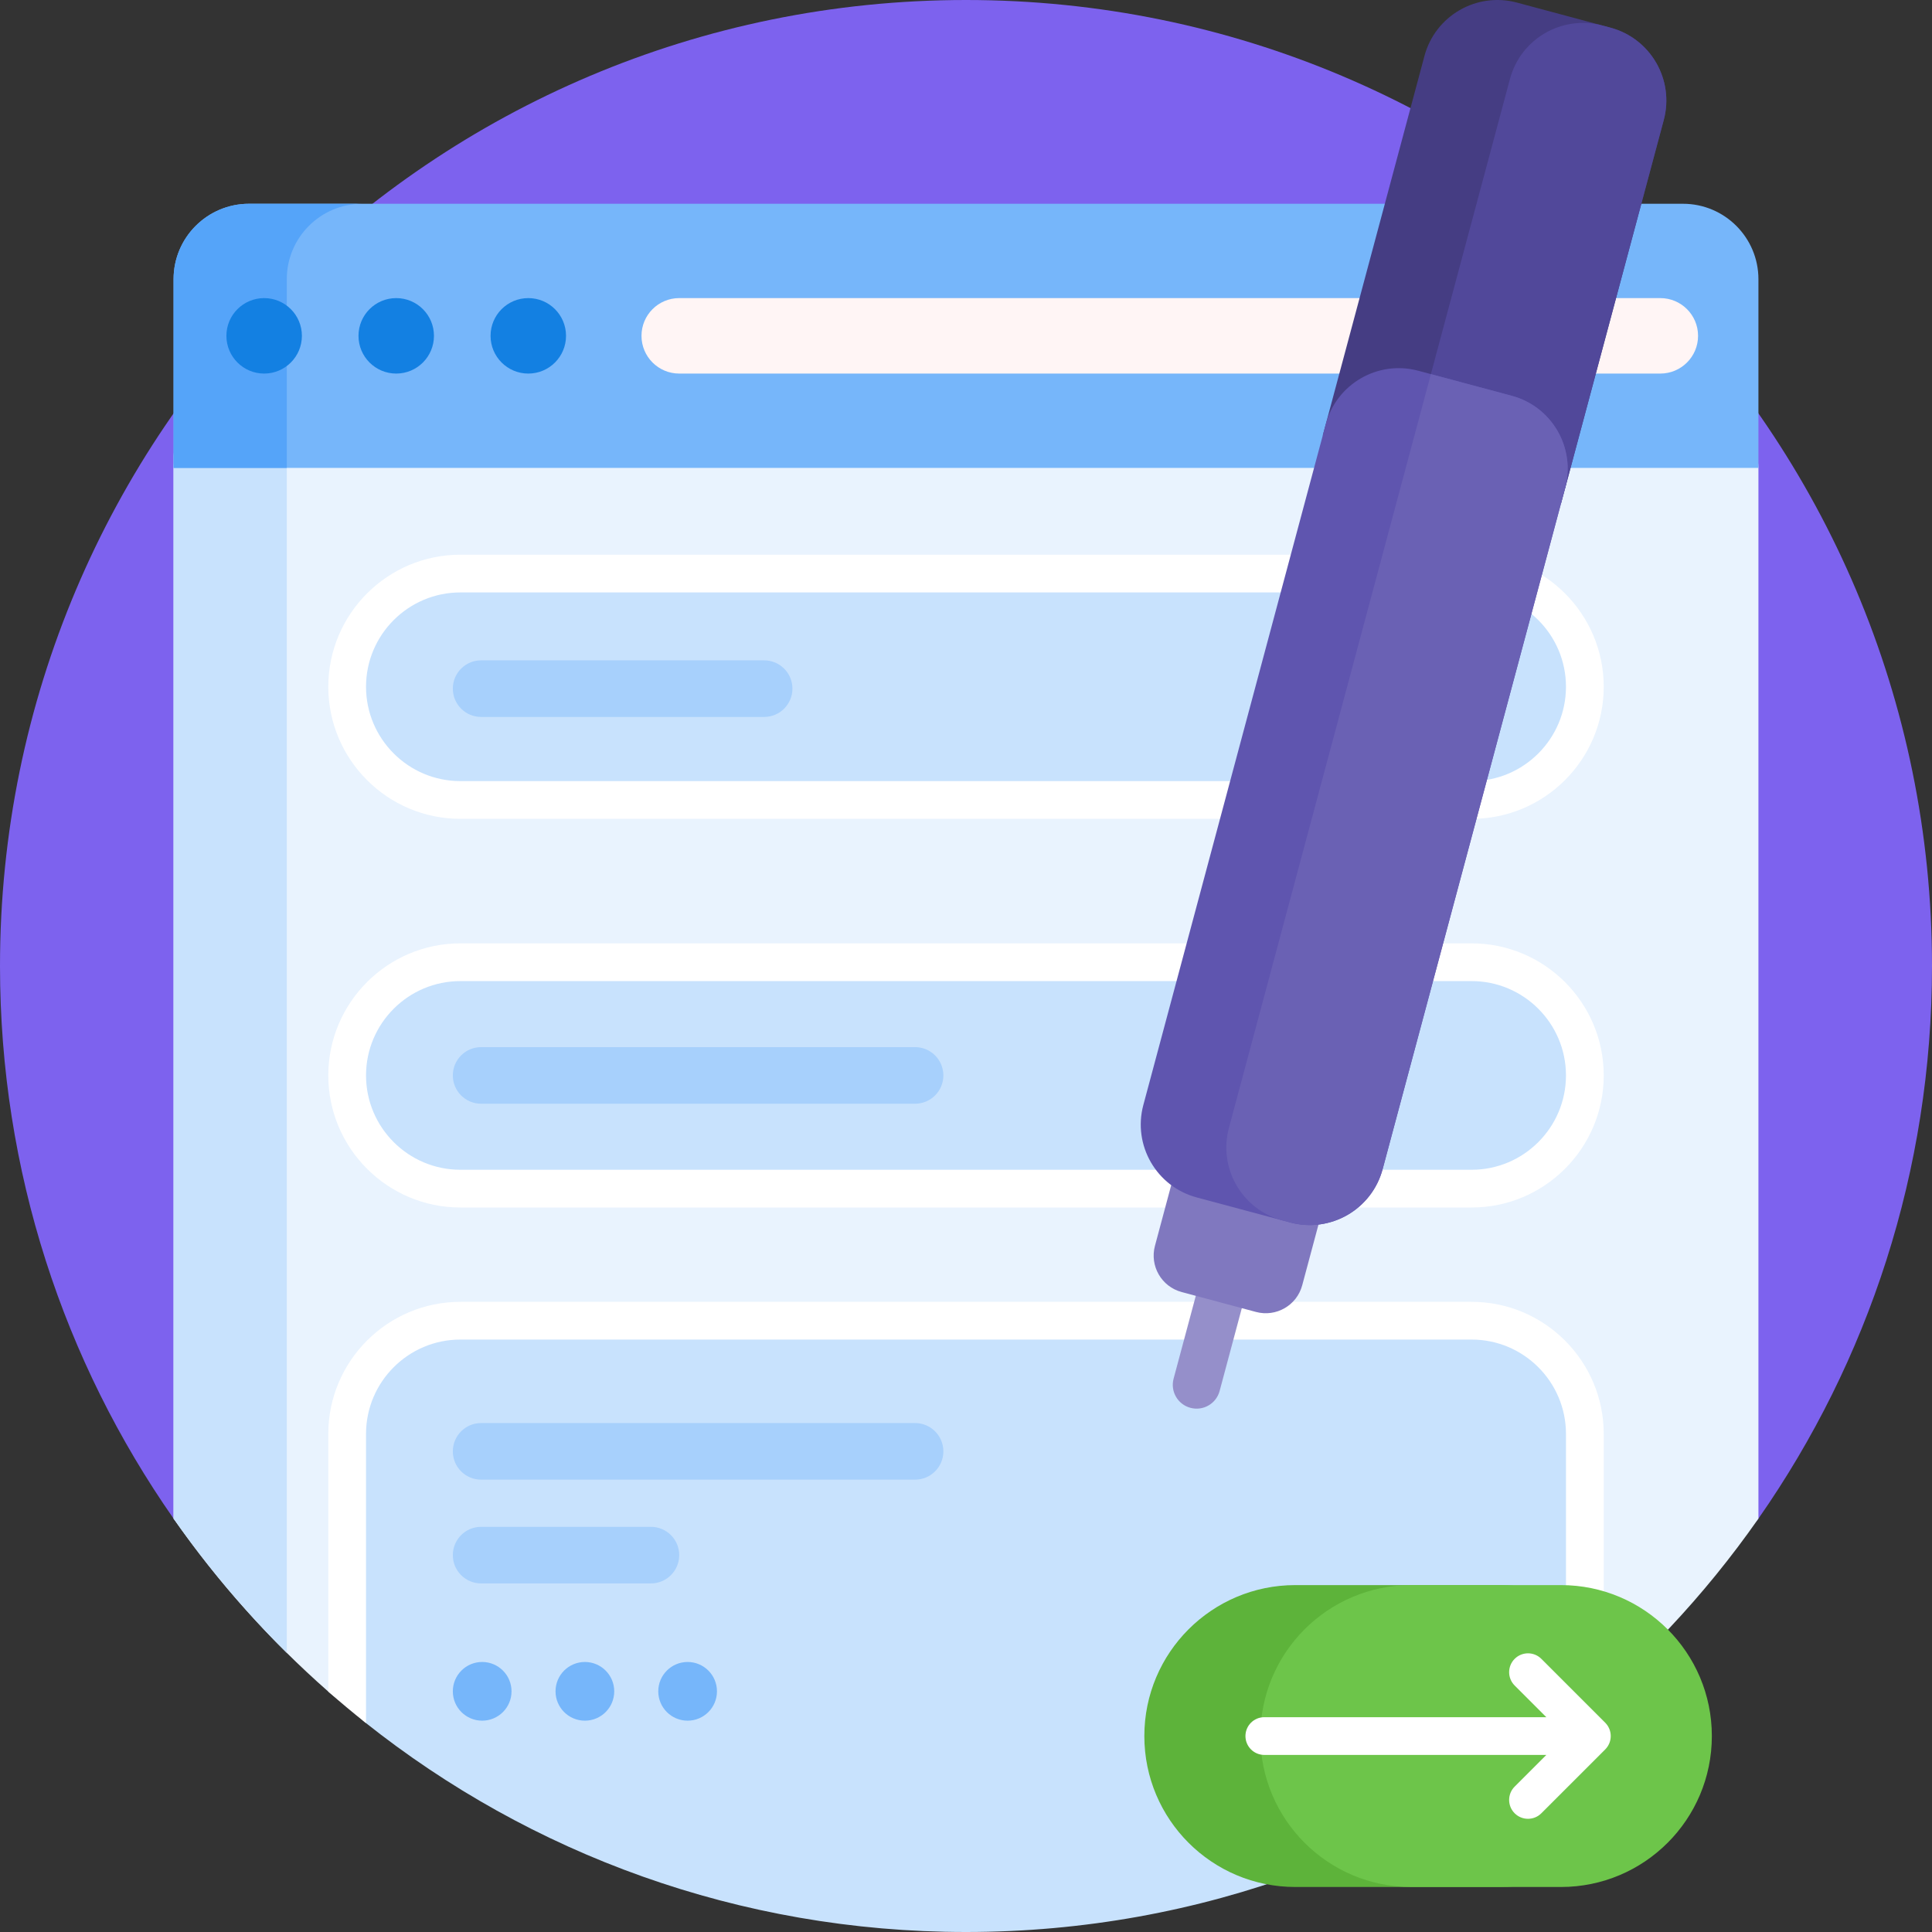 <svg width="81" height="81" viewBox="0 0 81 81" fill="none" xmlns="http://www.w3.org/2000/svg">
<rect x="0" y="0" width="81" height="81" fill="#333333" stroke="none"/>
<g clip-path="url(#clip0_2003_4118)">
<path d="M9.645 63.782C9.007 64.532 7.842 64.476 7.278 63.669C2.691 57.104 0 49.116 0 40.5C0 18.133 18.133 0 40.5 0C62.868 0 81 18.133 81 40.5C81 49.103 78.317 57.08 73.743 63.639C73.17 64.462 71.982 64.518 71.331 63.755C63.903 55.042 52.847 49.518 40.5 49.518C28.14 49.518 17.074 55.054 9.645 63.782Z" fill="#7D62EE"/>
<path d="M73.723 19.617V63.668C71.462 66.904 68.741 69.794 65.654 72.243C58.745 77.725 20.897 77.195 13.764 70.921C11.323 68.775 9.144 66.339 7.277 63.668V19.617C7.277 18.743 7.986 18.035 8.86 18.035H72.141C73.014 18.035 73.723 18.743 73.723 19.617Z" fill="#E9F3FE"/>
<path d="M13.606 18.035C12.732 18.035 12.024 18.519 12.024 19.116V69.298C10.278 67.571 8.688 65.687 7.277 63.668V19.116C7.277 18.519 7.986 18.035 8.86 18.035H13.606Z" fill="#C8E2FD"/>
<path d="M73.723 11.707V19.617H7.277V11.707C7.277 9.959 8.694 8.543 10.442 8.543H70.559C72.306 8.543 73.723 9.959 73.723 11.707Z" fill="#76B6FA"/>
<path d="M15.188 8.543C13.44 8.543 12.024 9.959 12.024 11.707V19.617H7.277V11.707C7.277 9.959 8.694 8.543 10.442 8.543H15.188Z" fill="#55A4F9"/>
<path d="M12.657 14.08C12.657 14.954 11.948 15.662 11.075 15.662C10.201 15.662 9.492 14.954 9.492 14.08C9.492 13.206 10.201 12.498 11.075 12.498C11.948 12.498 12.657 13.206 12.657 14.08ZM22.149 12.498C21.275 12.498 20.567 13.206 20.567 14.08C20.567 14.954 21.275 15.662 22.149 15.662C23.023 15.662 23.731 14.954 23.731 14.08C23.731 13.206 23.023 12.498 22.149 12.498ZM16.612 12.498C15.738 12.498 15.03 13.206 15.03 14.08C15.03 14.954 15.738 15.662 16.612 15.662C17.486 15.662 18.194 14.954 18.194 14.08C18.194 13.206 17.486 12.498 16.612 12.498Z" fill="#1380E2"/>
<path d="M71.192 14.08C71.192 14.954 70.483 15.662 69.609 15.662H28.477C27.603 15.662 26.895 14.954 26.895 14.08C26.895 13.206 27.603 12.498 28.477 12.498H69.609C70.483 12.498 71.192 13.206 71.192 14.08Z" fill="#FFF5F5"/>
<path d="M19.301 40.342H61.699C64.321 40.342 66.445 42.466 66.445 45.088C66.445 47.709 64.321 49.834 61.699 49.834H19.301C16.68 49.834 14.555 47.709 14.555 45.088C14.555 42.466 16.68 40.342 19.301 40.342ZM14.555 28.793C14.555 31.414 16.68 33.539 19.301 33.539H61.699C64.321 33.539 66.445 31.414 66.445 28.793C66.445 26.172 64.321 24.047 61.699 24.047H19.301C16.68 24.047 14.555 26.172 14.555 28.793ZM61.699 55.371H19.301C16.68 55.371 14.555 57.496 14.555 60.117V70.648C14.555 71.258 14.833 71.835 15.311 72.215C22.225 77.714 30.979 81 40.5 81C50.372 81 59.418 77.468 66.445 71.599V60.117C66.445 57.496 64.321 55.371 61.699 55.371Z" fill="#C8E2FD"/>
<path d="M19.301 39.551H61.699C64.752 39.551 67.237 42.035 67.237 45.088C67.237 48.141 64.752 50.625 61.699 50.625H19.301C16.248 50.625 13.764 48.141 13.764 45.088C13.764 42.035 16.248 39.551 19.301 39.551ZM61.699 49.043C63.88 49.043 65.654 47.269 65.654 45.088C65.654 42.907 63.88 41.133 61.699 41.133H19.301C17.12 41.133 15.346 42.907 15.346 45.088C15.346 47.269 17.12 49.043 19.301 49.043H61.699ZM61.699 34.33H19.301C16.248 34.33 13.764 31.846 13.764 28.793C13.764 25.74 16.248 23.256 19.301 23.256H61.699C64.752 23.256 67.237 25.74 67.237 28.793C67.237 31.846 64.752 34.33 61.699 34.33ZM19.301 24.838C17.12 24.838 15.346 26.612 15.346 28.793C15.346 30.974 17.12 32.748 19.301 32.748H61.699C63.88 32.748 65.654 30.974 65.654 28.793C65.654 26.612 63.88 24.838 61.699 24.838H19.301ZM61.699 54.58H19.301C16.248 54.58 13.764 57.064 13.764 60.117V70.921C14.28 71.375 14.807 71.816 15.346 72.243V60.117C15.346 57.936 17.12 56.162 19.301 56.162H61.699C63.88 56.162 65.654 57.936 65.654 60.117V72.243C66.193 71.816 66.721 71.375 67.237 70.921V60.117C67.237 57.064 64.752 54.58 61.699 54.58Z" fill="white"/>
<path d="M38.364 62.035H20.171C19.516 62.035 18.985 61.504 18.985 60.849C18.985 60.193 19.516 59.662 20.171 59.662H38.364C39.02 59.662 39.551 60.193 39.551 60.849C39.551 61.504 39.02 62.035 38.364 62.035ZM28.477 65.199C28.477 64.544 27.945 64.013 27.29 64.013H20.171C19.516 64.013 18.985 64.544 18.985 65.199C18.985 65.855 19.516 66.386 20.171 66.386H27.29C27.945 66.386 28.477 65.855 28.477 65.199ZM39.551 45.088C39.551 44.432 39.02 43.901 38.364 43.901H20.171C19.516 43.901 18.985 44.432 18.985 45.088C18.985 45.743 19.516 46.274 20.171 46.274H38.364C39.02 46.274 39.551 45.743 39.551 45.088ZM33.223 28.872C33.223 28.216 32.692 27.685 32.036 27.685H20.171C19.516 27.685 18.985 28.216 18.985 28.872C18.985 29.527 19.516 30.058 20.171 30.058H32.036C32.692 30.058 33.223 29.527 33.223 28.872Z" fill="#A7D0FC"/>
<path d="M21.446 70.91C21.446 71.589 20.895 72.14 20.215 72.14C19.535 72.14 18.985 71.589 18.985 70.91C18.985 70.23 19.535 69.679 20.215 69.679C20.895 69.679 21.446 70.23 21.446 70.91ZM24.522 69.679C23.842 69.679 23.291 70.23 23.291 70.91C23.291 71.589 23.842 72.14 24.522 72.14C25.202 72.14 25.752 71.589 25.752 70.91C25.752 70.23 25.201 69.679 24.522 69.679ZM28.829 69.679C28.149 69.679 27.598 70.23 27.598 70.91C27.598 71.589 28.149 72.14 28.829 72.14C29.508 72.14 30.059 71.589 30.059 70.91C30.059 70.23 29.508 69.679 28.829 69.679Z" fill="#76B6FA"/>
<path d="M57.61 34.145L51.133 58.318C50.99 58.851 50.443 59.167 49.91 59.024C49.377 58.882 49.061 58.334 49.204 57.801L55.681 33.628C55.824 33.095 56.371 32.779 56.904 32.922C57.437 33.064 57.753 33.612 57.61 34.145Z" fill="#958FCA"/>
<path d="M55.827 49.293L54.596 53.886C54.37 54.73 53.502 55.23 52.658 55.004L49.541 54.169C48.696 53.943 48.196 53.075 48.422 52.231L49.653 47.638C49.879 46.794 50.746 46.294 51.59 46.52L54.708 47.355C55.552 47.581 56.053 48.449 55.827 49.293Z" fill="#8078BF"/>
<path d="M69.754 5.034L65.618 20.47L65.443 21.121L55.459 18.251L55.669 17.467L59.721 2.346C60.173 0.658 61.908 -0.344 63.596 0.108L67.516 1.159C69.204 1.611 70.206 3.346 69.754 5.034Z" fill="#453D83"/>
<path d="M69.753 5.034L65.618 20.469L59.279 18.34L63.307 3.307C63.76 1.619 65.495 0.617 67.183 1.069L67.516 1.159C69.204 1.611 70.206 3.346 69.753 5.034Z" fill="#51489A"/>
<path d="M65.617 20.469L57.968 49.016C57.516 50.704 55.781 51.706 54.093 51.253L50.173 50.203C48.485 49.751 47.483 48.016 47.935 46.328L55.585 17.78C56.037 16.093 57.772 15.091 59.46 15.543L63.38 16.593C65.068 17.046 66.07 18.781 65.617 20.469Z" fill="#5F55AF"/>
<path d="M65.617 20.468L57.968 49.016C57.516 50.704 55.781 51.705 54.093 51.253L53.76 51.164C52.072 50.712 51.07 48.977 51.523 47.289L59.991 15.685L63.38 16.593C65.068 17.045 66.07 18.78 65.617 20.468Z" fill="#6A61B4"/>
<path d="M54.306 66.456H62.888C66.383 66.456 69.217 69.29 69.217 72.785C69.217 76.28 66.383 79.113 62.888 79.113H54.306C50.81 79.113 47.977 76.28 47.977 72.785C47.977 69.29 50.81 66.456 54.306 66.456Z" fill="#5DB33A"/>
<path d="M59.17 66.456H65.442C68.937 66.456 71.77 69.29 71.77 72.785C71.77 76.28 68.937 79.113 65.442 79.113H59.17C55.675 79.113 52.842 76.28 52.842 72.785C52.842 69.29 55.675 66.456 59.17 66.456Z" fill="#6DC54A"/>
<path d="M67.531 72.785C67.531 72.995 67.448 73.196 67.3 73.345L64.621 76.023C64.467 76.177 64.265 76.254 64.062 76.254C63.86 76.254 63.657 76.177 63.503 76.023C63.194 75.714 63.194 75.213 63.503 74.904L64.831 73.576H53.007C52.57 73.576 52.216 73.222 52.216 72.785C52.216 72.348 52.57 71.994 53.007 71.994H64.831L63.503 70.666C63.194 70.358 63.194 69.857 63.503 69.548C63.812 69.239 64.313 69.239 64.622 69.548L67.3 72.226C67.448 72.374 67.531 72.576 67.531 72.785Z" fill="white"/>
</g>
<defs>
<clipPath id="clip0_2003_4118">
<rect width="81" height="81" fill="white"/>
</clipPath>
</defs>
</svg>

